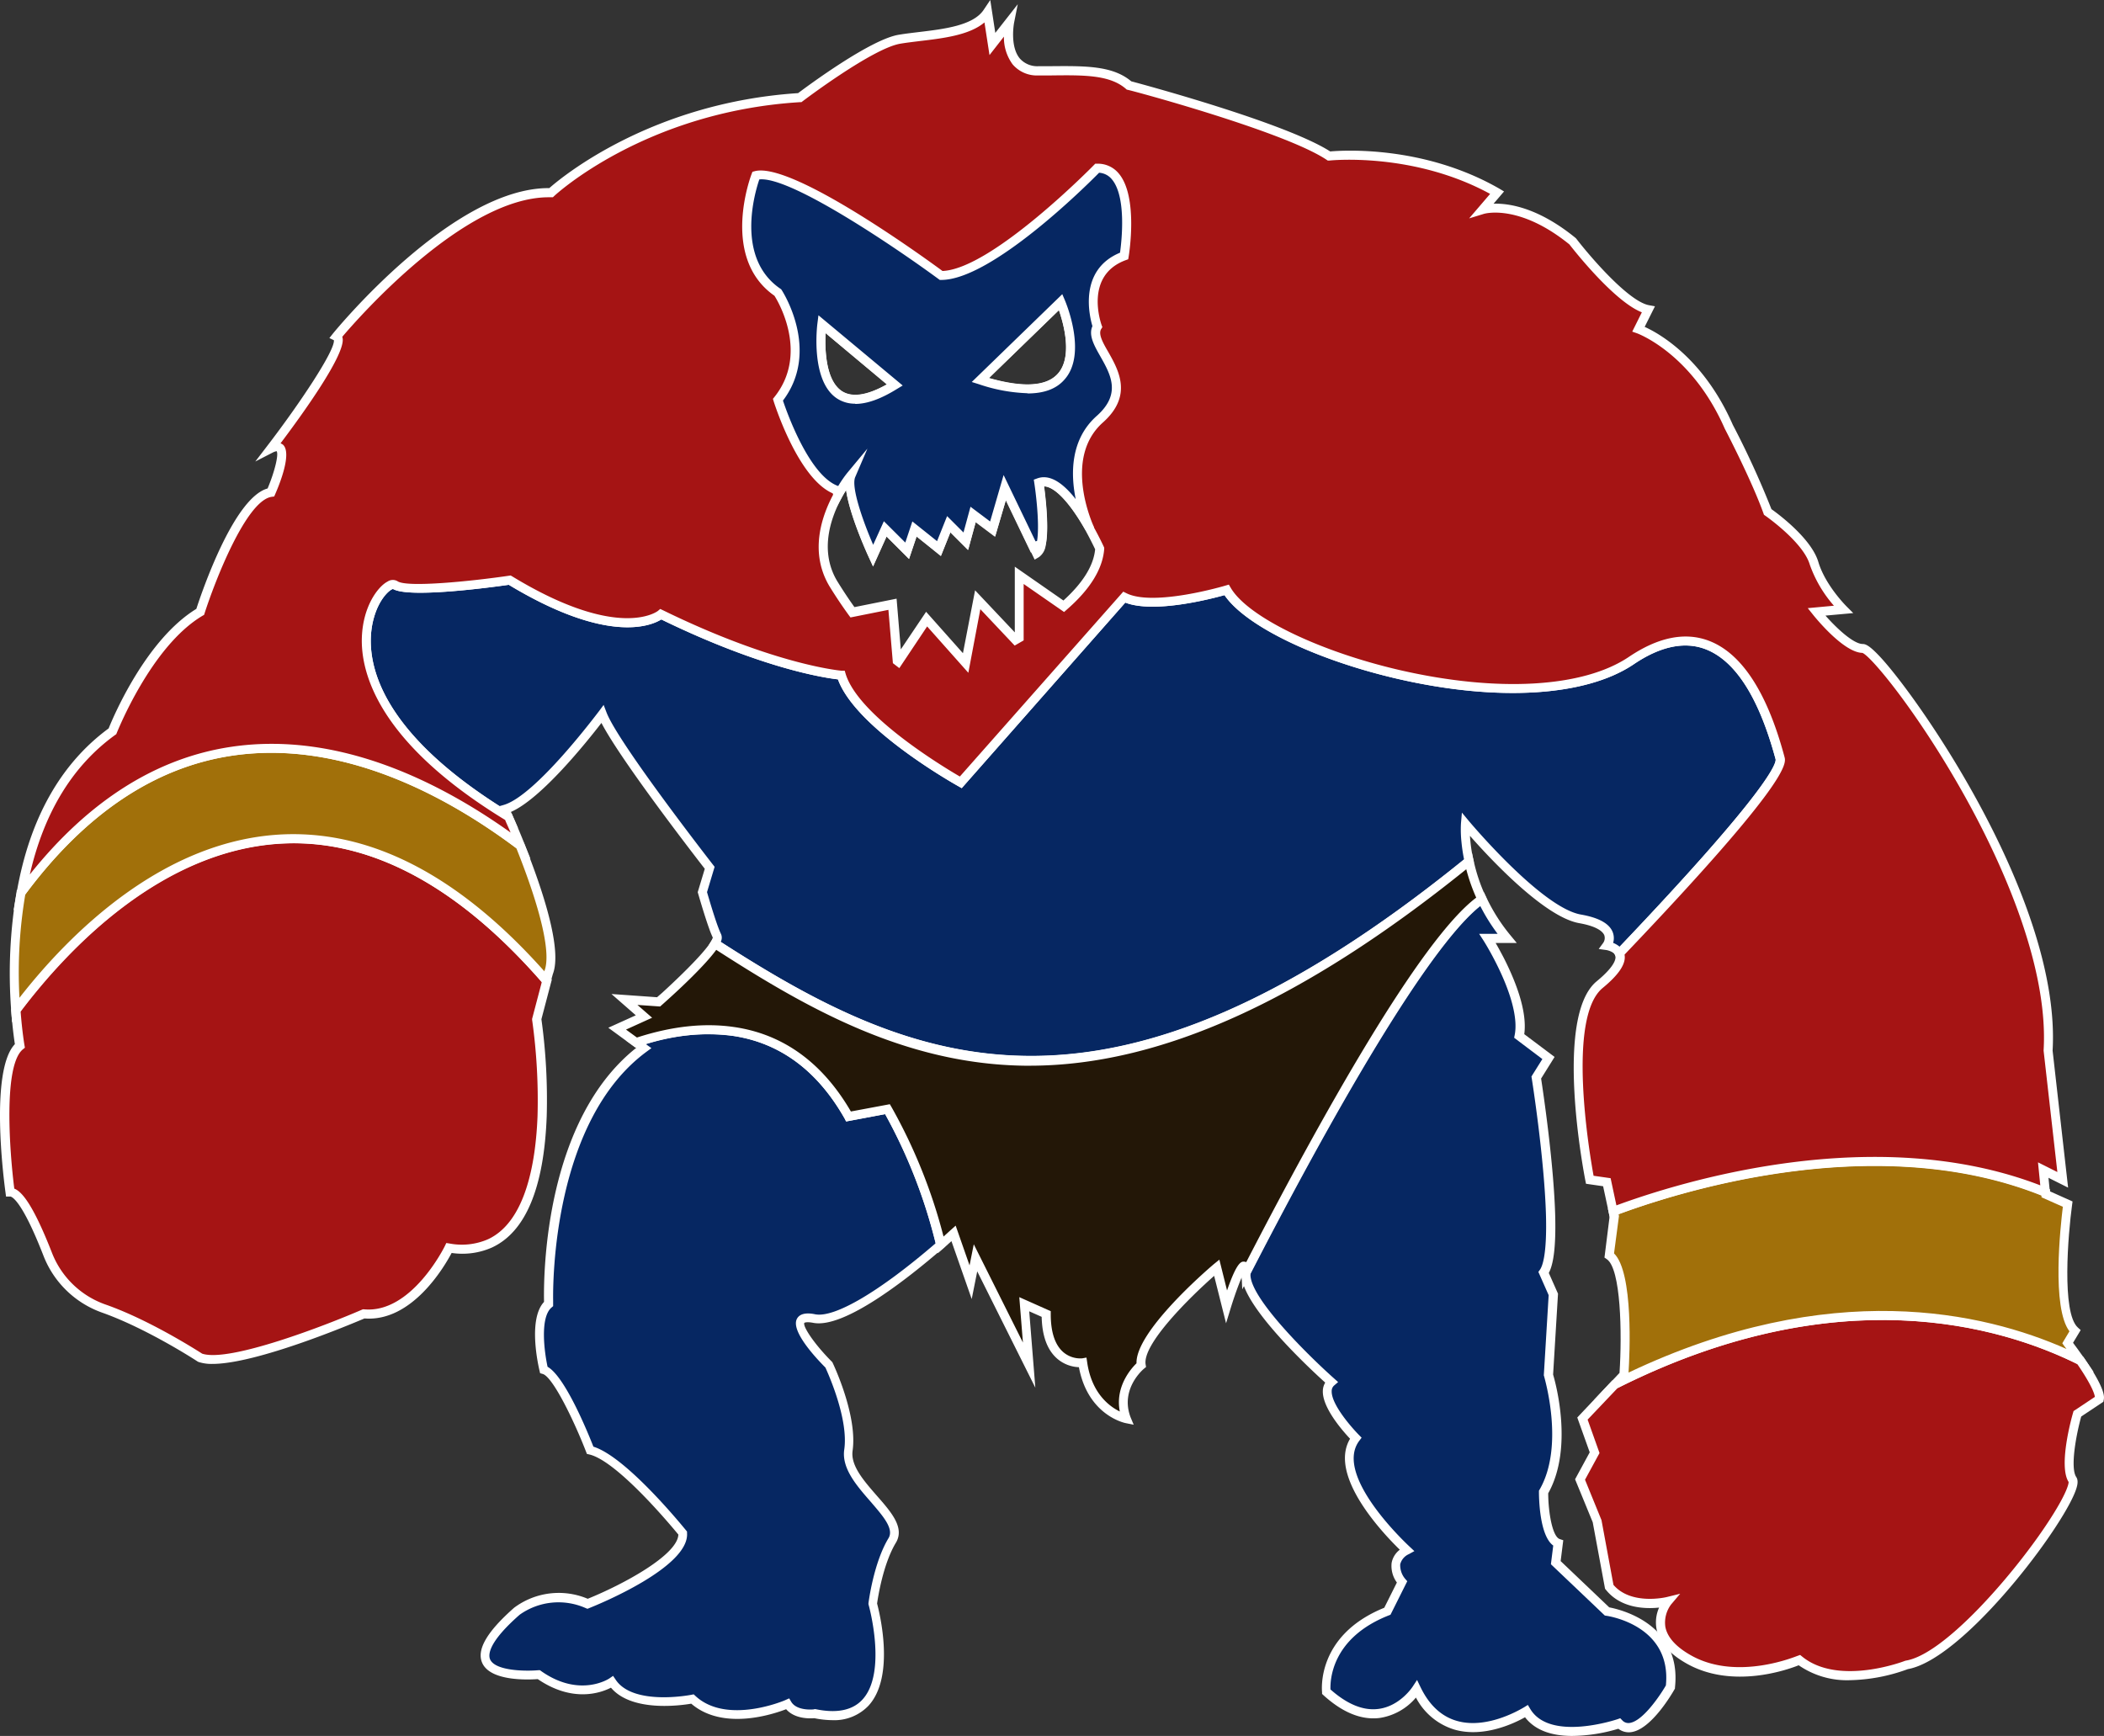 <svg xmlns="http://www.w3.org/2000/svg" viewBox="0 0 468.28 386.41"><rect x="0" y="0" width="468.28" height="386.41" fill="#333333" stroke="none"/><title>Barlgura</title><g id="fb4ea1f9-45d1-43f3-a0c9-f8b66cb56621" data-name="Layer 2"><g id="bb142ff1-0f9c-4f0e-8b54-46459915655b" data-name="Layer 1"><path d="M119.42,226.81a127.61,127.61,0,0,1,1.2,21.61c-.44,11.64-3,24.41-11.65,28.38a15.54,15.54,0,0,1-9.08,1s-7.6,15.74-19,14.66c0,0-28.75,12.48-36.35,9.76,0,0-11.17-7.34-21.51-11a20.83,20.83,0,0,1-12.45-12c-2.56-6.53-6-13.85-8.36-13.85,0,0-3.8-27.68,2.17-32.56,0,0-.54-3-.9-7.93,16.26-21.65,62.89-70.19,118.17-6.55Z" style="fill:#a51414"/><path d="M47.27,303.6a9.38,9.38,0,0,1-3.07-.43l-.21-.1c-.11-.08-11.19-7.32-21.3-10.9a21.81,21.81,0,0,1-13-12.61c-5-12.85-7.2-13.22-7.43-13.22H1.34l-.11-.87c-.39-2.81-3.54-27.14,2.08-33.05-.17-1.09-.54-3.74-.82-7.5l0-.37.22-.3c10.48-14,32.32-37.52,60.76-38.53,20.1-.69,39.94,10,59,31.92l.35.4-2.32,8.83a130.45,130.45,0,0,1,1.18,21.59c-.6,16-4.72,25.8-12.23,29.25a16.28,16.28,0,0,1-8.93,1.19c-1.62,3.05-8.81,15.4-19.4,14.58C78.42,294.62,57.21,303.6,47.27,303.6ZM45,301.32c6.08,2,27.66-6.36,35.51-9.77l.24-.1.26,0c10.58,1,17.93-13.94,18-14.09l.32-.67.73.11a14.59,14.59,0,0,0,8.51-.93c8.44-3.87,10.68-17.1,11.07-27.51A128.46,128.46,0,0,0,118.43,227l0-.21,2.16-8.21c-18.5-21.14-37.69-31.52-57-30.83-27.41,1-48.65,23.72-59,37.43.35,4.56.85,7.43.85,7.46l.1.57-.45.37c-4.41,3.61-2.94,22.93-1.91,31,1.7.66,4.19,3.56,8.4,14.32a19.82,19.82,0,0,0,11.85,11.46C33.16,293.75,43.8,300.56,45,301.32Z" style="fill:#fff"/><path d="M198.64,342.93c-3.26,5.43-4.34,14.1-4.34,14.1s8.14,28.77-13,24.42c0,0-4.33.55-6-2.17,0,0-13.56,6-21.16-1.09,0,0-13.57,2.72-17.91-3.79,0,0-7.05,4.88-16.28-1.63,0,0-23.33,2.18-4.88-14.1A15.82,15.82,0,0,1,130.81,357s21.71-8.67,21.16-15.73c0,0-13.56-16.82-20.61-18.45,0,0-6.51-16.82-10.31-17.9,0,0-2.72-11.4,1.09-14.66,0,0,0-.24,0-.7-.09-5.42.16-40.76,21.18-56.27l-1.74-1.27c5.3-1.76,13.27-3.69,21.66-2.46,9,1.31,18.48,6.25,25.66,18.92l8.67-1.62a116.29,116.29,0,0,1,11.8,30.21c-6.29,5.46-21.3,17.72-28.08,16.45-8.67-1.63,3.26,10.31,3.26,10.31s5.43,11.39,4.35,19S201.9,337.5,198.64,342.93Z" style="fill:#062762"/><path d="M185.31,382.9a21,21,0,0,1-4.08-.44c-.83.08-4.32.24-6.26-2-3,1.16-14.07,4.82-21.12-1.23-2.49.42-13.27,1.89-17.87-3.56-2.21,1.13-8.49,3.42-16.29-1.91-2.1.15-10.59.52-12.38-3.64-1.26-2.91,1.07-6.91,7.11-12.24a16.59,16.59,0,0,1,16.39-2c8-3.24,20-9.76,20.17-14.29-1.74-2.12-13.67-16.42-19.84-17.84l-.52-.12-.19-.5c-2.63-6.79-7.37-16.65-9.65-17.3l-.57-.16-.13-.57c-.29-1.19-2.6-11.44,1-15.3v-.27c-.11-6.67.38-40.27,20.51-56.27l-2.22-1.62,1.84-.61c7.94-2.65,15.38-3.5,22.11-2.51,10.92,1.58,19.67,7.91,26,18.8l8.67-1.62.35.6a118,118,0,0,1,11.92,30.5l.13.59-.45.39c-7.82,6.78-22,18-28.92,16.68-1.59-.31-2,0-2,0-.4.76,2.18,4.69,6.11,8.63l.12.12.07.15c.23.48,5.55,11.75,4.44,19.56-.48,3.31,2.5,6.69,5.38,10,3.22,3.67,6.27,7.13,4.25,10.49h0c-2.86,4.75-4,12.24-4.18,13.53.53,2,4.1,16.27-1.95,22.78A10.48,10.48,0,0,1,185.31,382.9Zm-4-2.46.17,0c4.73,1,8.24.27,10.43-2.08,5.61-6,1.48-20.93,1.43-21.08l-.05-.2,0-.2c.05-.36,1.14-9,4.47-14.5h0c1.27-2.11-1.31-5-4-8.13-3-3.45-6.47-7.35-5.86-11.57,1-6.76-3.57-16.91-4.19-18.27-2.47-2.48-7.72-8.23-6.34-10.85.86-1.63,3.3-1.17,4.1-1,4.35.8,14.34-5.1,26.79-15.83A117,117,0,0,0,197,248l-8.68,1.63L188,249c-6.07-10.7-14.46-16.9-24.93-18.42a44.66,44.66,0,0,0-19.33,1.83l1.24.9-1.1.81c-20.83,15.38-20.84,51.4-20.77,55.46,0,.44,0,.67,0,.68v.48l-.36.31c-2.61,2.24-1.6,9.86-.88,13.19,3.83,2.14,8.81,14.24,10.2,17.78,7.4,2.3,20.09,18,20.64,18.65l.2.25,0,.31c.59,7.56-19.49,15.82-21.79,16.73l-.37.15-.38-.15a14.9,14.9,0,0,0-14.71,1.47c-6.84,6-7.06,8.82-6.58,9.93,1.16,2.68,8.32,2.65,10.73,2.42l.37,0,.3.22c8.56,6,15.07,1.66,15.13,1.62l.84-.58.57.84c3.91,5.9,16.74,3.4,16.87,3.37l.5-.1.38.35c7,6.52,19.94,1,20.07.91l.81-.36.45.76c1.28,2.12,5,1.69,5,1.69Z" style="fill:#fff"/><path d="M371.74,375.48s-7.06,12.49-11.4,8.14c0,0-15.74,5.43-20.62-2.71,0,0-16.82,10.85-24.42-4.88,0,0-7.59,11.94-20.07.54,0,0-1.63-11.94,13.56-17.9l3.26-6.52s-3.8-4.34,1.08-7c0,0-17.9-16.28-11.39-25,0,0-9.22-9.22-5.43-12.48,0,0-19-16.83-19-23.88,0-.21,0-.4,0-.57h0c15.43-30,39.67-74.31,52.49-83.1a41.31,41.31,0,0,0,5.58,8.79H331s1.23,1.92,2.68,4.76c2.39,4.69,5.39,11.88,4.37,17l6.51,4.88-2.71,4.34s2.85,17.9,3.19,30.92c.14,5.81-.22,10.65-1.56,12.49l2.17,4.88L344.6,306s4.89,15.74-1.08,26.05c0,0,0,10.31,3.25,11.39l-.54,4.34,11.4,10.86S373.36,360.83,371.74,375.48Z" style="fill:#062762"/><path d="M349.9,386.41c-3.95,0-8-.94-10.48-4.16-2.34,1.32-9.13,4.6-15.64,2.77a14.37,14.37,0,0,1-8.64-7.15,13.14,13.14,0,0,1-8,4.53c-4.08.54-8.32-1.17-12.62-5.09l-.27-.25,0-.35c0-.13-1.52-12.6,13.84-18.83l2.81-5.62a6.23,6.23,0,0,1-1.17-4.37,4.77,4.77,0,0,1,1.82-2.93c-3.6-3.5-16-16.46-11.07-24.7-1.7-1.81-6.2-6.94-6.06-10.67a3.73,3.73,0,0,1,.53-1.83c-3.84-3.47-18.61-17.25-18.61-24,0-.19,0-.36,0-.51V283l.12-.25c17.13-33.3,40.19-74.81,52.82-83.47l1-.66.5,1.06a39.65,39.65,0,0,0,5.45,8.58l1.35,1.64h-4.7c.48.83,1.12,2,1.8,3.3,2.51,4.93,5.29,11.78,4.57,17l6.75,5.07-3,4.81c.4,2.64,2.83,18.77,3.14,30.67.15,6.39-.31,10.53-1.43,12.6l2.05,4.62-1.09,18c.55,1.86,4.56,16.35-1.09,26.43,0,3.87.86,9.62,2.57,10.19l.78.26-.58,4.64,10.81,10.3c2.35.44,16.21,3.65,14.63,17.86l0,.21-.1.18c-.52.91-5.16,8.91-9.63,9.52a3.78,3.78,0,0,1-2.87-.75A36.78,36.78,0,0,1,349.9,386.41Zm-9.85-6.9.53.89c4.41,7.36,19.28,2.33,19.44,2.28l.59-.21.44.45a1.83,1.83,0,0,0,1.65.6c2.9-.39,6.71-6,8.07-8.35,1.33-13.31-12.68-15.43-13.28-15.51l-.31-.05-12-11.42.52-4.16c-3-2.16-3.18-10.24-3.18-11.95v-.27l.14-.23c5.67-9.81,1-25.1,1-25.26l-.06-.17,1.08-17.85-2.29-5.18.34-.47c.59-.82,1.56-3.46,1.36-11.88-.33-12.8-3.15-30.6-3.18-30.78l-.06-.37,2.43-3.88L337,231l.12-.62c.74-3.66-.79-9.45-4.29-16.3-1.4-2.75-2.61-4.65-2.62-4.67l-1-1.54h4.11a42,42,0,0,1-3.9-6.27c-9.81,7.74-27.87,36.64-51.11,81.8v.35c0,5.42,13.47,18.53,18.66,23.13l.85.76-.87.75a1.62,1.62,0,0,0-.56,1.25c-.11,2.93,4.33,8,6.05,9.76l.61.62-.52.69c-5.9,7.86,11.09,23.46,11.26,23.62l1,.94-1.22.67a3.4,3.4,0,0,0-1.93,2.26,4.71,4.71,0,0,0,1.12,3.26l.45.51-3.73,7.46-.36.14c-12.88,5.06-13.07,14.57-13,16.49,3.74,3.32,7.34,4.79,10.72,4.33,4.77-.63,7.52-4.88,7.55-4.92l1-1.52.78,1.62c1.94,4,4.67,6.53,8.12,7.5,7,2,14.78-3,14.86-3Z" style="fill:#fff"/><path d="M467.24,311.45l-4.89,3.26s-3.25,11.4-1.08,14.65-23.88,39.07-36.9,41.24c0,0-15.19,6-23.88-1.08,0,0-13.56,6-24.42,0s-4.88-13-4.88-13-8.68,2.17-13-3.26l-2.71-14.66-3.8-9.22,3.25-6-2.71-7.59,7.22-7.65h0c49-24.65,85.4-14.33,103.56-5.31C465.09,305.87,467.55,309.87,467.24,311.45Z" style="fill:#a51414"/><path d="M411.77,374a18.9,18.9,0,0,1-11.44-3.32c-2.73,1.09-14.71,5.25-24.74-.27-4-2.21-6.35-4.86-6.91-7.87a8.09,8.09,0,0,1,.58-4.7c-3,.32-8.54.21-11.87-4l-.16-.19-2.74-14.8-3.93-9.57,3.26-6-2.77-7.75,7.76-8.22.17-.09c49.77-25,86.81-14.08,104.46-5.31l.23.11.15.21c4.86,7.05,4.53,8.75,4.4,9.39l-.08.41-4.93,3.28c-1.18,4.29-2.46,11.43-1.11,13.46.52.78.37,1.94-.48,3.9-4.18,9.63-25.08,36.75-37,38.87A39.38,39.38,0,0,1,411.77,374Zm-11.12-5.62.47.38c8.14,6.61,22.74,1,22.88.93l.21-.05c8.32-1.39,23-18.09,30.75-29.5,4.67-6.87,5.5-9.7,5.44-10.27-2.29-3.59.64-14.21,1-15.41l.1-.36,4.75-3.16c-.1-.72-.74-2.67-3.92-7.31C444.93,295,408.73,284.51,360,309L353.35,316l2.65,7.44-3.23,5.94,3.67,9,2.66,14.4c3.95,4.62,11.77,2.74,11.85,2.72l3-.74-2,2.36a6.71,6.71,0,0,0-1.3,5c.45,2.38,2.44,4.55,5.9,6.46,10.31,5.66,23.41,0,23.54,0Z" style="fill:#fff"/><path d="M122.14,216.5l-.48,1.8C66.38,154.66,19.75,203.2,3.49,224.85A107.39,107.39,0,0,1,4.68,198.7c39.21-53,87.23-28.46,111.13-10.47C119.41,197.22,124.26,211.17,122.14,216.5Z" style="fill:#a1700a"/><path d="M2.69,227.58l-.2-2.66a108.79,108.79,0,0,1,1.21-26.4l0-.23.14-.19c13.72-18.56,29.76-29.29,47.68-31.89,25.39-3.68,49.28,9.5,64.85,21.22l.22.17.11.26c4.07,10.18,8.47,23.45,6.35,28.95l-1,3.57L120.9,219C102.3,197.54,83,187,63.52,187.72c-27.61,1-49,24.06-59.23,37.73ZM5.63,199.1a104.05,104.05,0,0,0-1.3,23c11-14.09,32.08-35.43,59.12-36.39,19.7-.67,39.08,9.56,57.72,30.51l0-.1c1.5-3.76-.71-13.44-6.23-27.27-15.26-11.44-38.53-24.25-63.13-20.67C34.54,170.71,19,181.11,5.63,199.1Z" style="fill:#fff"/><path d="M463,302.83c-18.16-9-54.57-19.34-103.56,5.31l2-2.11s1.62-23.34-3.26-26.59l1.08-8.68-.23-1.1c13.61-5.14,58.48-19.68,96.23-4.27l0,.49,4.9,2.17s-3.26,23.87,1.62,28.21L460.19,299S461.5,300.66,463,302.83Z" style="fill:#a1700a"/><path d="M354.79,311.6l5.66-6c.58-8.83.32-23.22-2.84-25.32l-.51-.35,1.14-9.13-.38-1.77.81-.3c13.08-5,58.73-19.87,97-4.26l.56.23.05.5,5,2.24-.1.74c-.89,6.5-2.38,24.06,1.29,27.33l.62.56-1.7,2.83c.51.68,1.42,1.91,2.43,3.36l2.19,3.19-3.46-1.72c-17.32-8.6-53.68-19.35-102.68,5.31ZM359.23,279c4.36,4.25,3.48,22.53,3.23,26.53,45-21.38,79.15-13.39,97.47-5.26l-.54-.71L459,299l1.59-2.66c-4-5.27-2-23.31-1.47-27.72l-4.75-2.11,0-.46c-36.69-14.66-80.32-.92-94.13,4.21l.09.41Z" style="fill:#fff"/><path d="M360.39,212.27c-.61-1.43-2.76-1.74-2.76-1.74s3.25-4.34-6-6-25.5-21.16-25.5-21.16a23.72,23.72,0,0,0,.12,4,35.84,35.84,0,0,0,.67,4.28c-82.34,66.92-125.6,45.65-167.84,18.33.44-.73.64-1.31.46-1.64s-.49-1.13-.78-1.92c-1.11-3.06-2.47-7.85-2.47-7.85l1.62-5.42S136.78,166,134.07,159c0,0-14.11,19-21.71,21.17,0,0,.29.61.76,1.68-47.43-28.91-28.25-53.66-25.18-51.6,3.26,2.17,25.51-1.09,25.51-1.09,25,15.19,33.64,7.59,33.64,7.59,25.51,12.48,40.15,13.57,40.15,13.57,3.26,10.85,26.59,23.87,26.59,23.87l36.35-41.23c6.52,3.25,22.8-1.63,22.8-1.63,8.14,14.11,66.74,31.47,90.07,15.73s31.47,15.74,33.11,21.71C397.26,172.8,374.89,197.07,360.39,212.27Z" style="fill:#062762"/><path d="M229.18,237.18H228c-27.06-.37-49.13-13.21-69.42-26.33l-.81-.52.5-.83a3.47,3.47,0,0,0,.38-.79,20.19,20.19,0,0,1-.78-1.92c-1.11-3.06-2.44-7.72-2.5-7.92l-.08-.28,1.57-5.2c-2.58-3.32-18.73-24.23-23-32.47-3.24,4.2-13.38,16.87-20.14,19.81.09.21.2.45.31.72l1.26,2.89-2.69-1.64C84,165.27,80.24,149.61,80.54,141.83c.26-7,3.66-11.33,5.74-12.39a2.09,2.09,0,0,1,2.22-.05c2.14,1.43,16.35,0,24.8-1.24l.36-.05.31.19c23.85,14.51,32.39,7.75,32.47,7.68l.5-.42.59.28c25,12.23,39.64,13.46,39.79,13.47l.68,0,.2.66c2.79,9.31,21.55,20.63,25.42,22.89l36.32-41.2.69.34c6.09,3.05,21.9-1.64,22.06-1.69l.76-.22.4.68c3.72,6.45,19.56,14.17,37.65,18.35,21.75,5,40.81,3.92,51-2.95,6.47-4.36,12.42-5.58,17.69-3.62,7.3,2.71,13,11.33,16.86,25.6l.08.3c.39,1.43,1.42,5.22-36,44.47l-1.05,1.1-.59-1.39c-.33-.76-1.66-1.1-2-1.15l-1.67-.23,1-1.36a1.92,1.92,0,0,0,.24-1.71c-.28-.68-1.37-1.93-5.58-2.68-7.73-1.36-19.78-14.28-24.31-19.43,0,.36.05.76.09,1.18a34.35,34.35,0,0,0,.66,4.17l.13.6-.48.39C290.56,222.54,258.35,237.18,229.18,237.18Zm-68.77-27.53c43.58,28.08,86.32,45.72,165.44-18.37a36.57,36.57,0,0,1-.57-3.79,26.18,26.18,0,0,1-.12-4.18l.21-2.43,1.56,1.88c.16.19,16.15,19.27,24.91,20.81,4,.7,6.34,2,7.1,3.93a3.7,3.7,0,0,1,.09,2.38,5.13,5.13,0,0,1,1.45.86c34-35.7,34.88-41,34.71-41.73l-.08-.29c-3.71-13.62-9-21.78-15.63-24.25-4.63-1.72-10-.58-15.87,3.4-10.63,7.17-30.28,8.38-52.56,3.24-18.29-4.23-33.88-11.8-38.52-18.63-3.19.89-15.74,4.12-22.08,1.66l-36.4,41.3-.71-.4c-.94-.53-22.85-12.85-26.84-23.81-3.15-.36-17-2.47-39.32-13.34-2.33,1.45-12,5.53-33.94-7.71-4.45.64-22.26,3-25.77.93-.64.09-3,2-4.23,6.33-1.8,6.23-2.55,22.57,27.94,42l.91-.26c7.19-2.06,21-20.62,21.18-20.81l1.08-1.46.65,1.7c2.63,6.84,23.52,33.66,23.73,33.93l.32.41-1.69,5.63c.31,1.07,1.44,4.94,2.37,7.51.32.86.56,1.45.74,1.81A2,2,0,0,1,160.41,209.65Zm-1.73-.84h0ZM87.39,131.06Z" style="fill:#fff"/><path d="M329.8,200.1h0C317,208.9,292.74,253.2,277.31,283.2c-.25-5.65-4.33,7.63-4.33,7.63l-2.17-8.68S252.9,297.35,254,303.86c0,0-6,4.88-3.26,11.94,0,0-8.14-1.64-9.76-12.48,0,0-8.14,1.08-8.14-10.85l-4.89-2.18L229,303.86,217.09,280,216,285.41l-3.79-10.86s-1.08,1-2.86,2.55a116.29,116.29,0,0,0-11.8-30.21l-8.68,1.62c-7.17-12.67-16.65-17.61-25.65-18.92-8.39-1.23-16.36.7-21.66,2.46L137.33,229l6-2.71L139,222.47l7.6.54,1.48-1.33c2.89-2.64,9.22-8.58,11.08-11.68,42.24,27.32,85.5,48.59,167.84-18.33A39.89,39.89,0,0,0,329.8,200.1Z" style="fill:#231707"/><path d="M252.32,317.14l-1.78-.36c-.36-.07-8.42-1.81-10.41-12.45a7.86,7.86,0,0,1-4.85-1.91c-2.18-1.91-3.34-5-3.44-9.3l-2.77-1.23,1.36,17L217.5,283l-1.23,6.16-4.51-12.89L210,277.86l-1.27,1.1-.36-1.64A116.78,116.78,0,0,0,197,248l-8.68,1.63L188,249c-6.06-10.7-14.45-16.9-24.93-18.43-6.42-.94-13.55-.12-21.19,2.43l-.49.16-6-4.39,6.12-2.77-5.42-4.74,10.15.72,1.15-1c2.08-1.9,9-8.32,10.9-11.45l.53-.89.87.56c43.93,28.42,86.8,46.65,166.67-18.27l1.26-1,.35,1.59a37.85,37.85,0,0,0,2.78,8.21l.09.2v.76l-.43.3c-9.59,6.57-28.11,36-52.17,82.73L276.48,287l-.12-2.66c-.74,1.7-1.69,4.38-2.43,6.78l-1.05,3.43L270.23,284c-5.44,4.8-16,15.2-15.25,19.72l.09.57-.45.37c-.22.18-5.36,4.53-3,10.8Zm-10.51-14.95.15,1c1,7,5,9.9,7.27,11-1.07-5.5,2.48-9.52,3.72-10.73-.23-7,15.38-20.52,17.21-22.07l1.23-1,1.71,6.86c2.28-6.6,3.25-6.49,3.92-6.4a1.2,1.2,0,0,1,.35.1c16.71-32.37,38.66-71.68,51.19-81.14a40.19,40.19,0,0,1-2.22-6.32c-36.5,29.41-68.32,43.73-97.16,43.73H228c-26.7-.37-48.53-12.86-68.59-25.79-2.44,3.39-8.18,8.75-10.69,11-.91.83-1.48,1.33-1.48,1.33l-.32.28-5.05-.35,3.27,2.85-5.81,2.64,2.43,1.77c7.76-2.52,15-3.31,21.62-2.34,10.92,1.58,19.67,7.91,26,18.8l8.67-1.62.35.6A119.28,119.28,0,0,1,210,275.25c1-.89,1.57-1.43,1.58-1.43l1.12-1,3.09,8.85.94-4.7,10.94,21.88-.81-10.11,7,3.12v.65c0,4,.93,6.84,2.77,8.45a5.83,5.83,0,0,0,4.24,1.4Z" style="fill:#fff"/><path d="M459.1,262.62l-3.25-28.75c2.17-36.37-37.44-89.54-41.25-89.54s-10.3-8.14-10.3-8.14l6-.55s-4.88-4.88-6.52-10.3S393.44,114,393.44,114c-2.71-7.61-8.68-19-8.68-19-7.6-17.36-20.07-21.7-20.07-21.7l2.17-4.34c-6-1.09-16.83-15.2-16.83-15.2-11.66-9.55-19.7-7.17-20.06-7.06l3.25-3.79c-17.92-10.31-37.44-8.14-37.44-8.14C286,28.21,251.27,19,251.27,19c-4.33-3.79-11.38-3.25-20.07-3.25s-6.51-10.85-6.51-10.85l-3.8,4.88L219.8,2.7c-3.25,4.9-13,4.9-19.52,6S178,21.7,178,21.7c-35.28,2.16-55.35,21.16-55.35,21.16-21.16-.54-47.75,32-47.75,32,3.25,1.64-14.65,25-14.65,25,5.42-2.72,0,9.76,0,9.76-7.6,1.09-15.74,26.59-15.74,26.59C32.61,143.25,25,162.78,25,162.78,12.61,171.73,7,185.63,4.69,198.7c39.21-53,87.22-28.46,111.12-10.47-1.08-2.71-2-5-2.69-6.4C65.69,152.92,84.87,128.17,88,130.22c3.26,2.18,25.5-1.08,25.5-1.08,25,15.19,33.65,7.59,33.65,7.59,25.5,12.48,40.15,13.57,40.15,13.57,3.25,10.85,26.59,23.87,26.59,23.87l36.35-41.24c6.51,3.26,22.79-1.62,22.79-1.62,8.14,14.11,66.74,31.47,90.07,15.73s31.48,15.74,33.11,21.71c1.1,4.05-21.27,28.32-35.76,43.52.55,1.26-.08,3.39-4.4,6.94-9.22,7.6-2.17,43.41-2.17,43.41l3.8.55,1.4,6.49c13.6-5.14,58.48-19.68,96.22-4.27l-.49-4.94Zm-223-195.34s11.4,26.59-17.9,17.37ZM182.9,72.16l16.28,13.57C179.65,97.67,182.9,72.16,182.9,72.16Zm53.86,62.78-9.9-6.89V142l-.78.46-8.45-8.94-2.71,14.11-8.68-9.77-6.32,9.47-.23-.18-1.05-12.55-8.91,1.79c-1.41-1.94-2.79-4-4.11-6.13-.21-.34-.4-.68-.58-1-3.65-7-1-14.39,1.47-18.95a29.45,29.45,0,0,1,2.91-4.44c-1.64,3.79,4.88,17.9,4.88,17.9l2.71-6,4.89,4.88,1.62-4.88,5.43,4.35,2.18-5.43,3.79,3.79,1.63-6,4.34,3.26,2.71-9.22,6.35,13.2.7,1.45a2.9,2.9,0,0,0,1-2c1-4.34-.49-13.76-.49-13.76,4-1.44,8.67,5.53,11.37,10.36a.28.28,0,0,1,0,.07c1.32,2.39,2.15,4.23,2.15,4.23C244.44,126.69,241.19,131.06,236.76,134.94Z" style="fill:#a51414"/><path d="M358.29,271l-1.49-6.95-3.81-.55-.14-.7c-.29-1.48-7.06-36.48,2.52-44.37,4.53-3.73,4.29-5.35,4.11-5.76l-.27-.61.47-.49c34.75-36.45,35.68-41.86,35.51-42.57l-.08-.29c-3.71-13.62-9-21.78-15.63-24.25-4.62-1.72-10-.58-15.87,3.4-10.63,7.17-30.28,8.38-52.56,3.24-18.28-4.23-33.88-11.8-38.51-18.63-3.2.89-15.74,4.12-22.08,1.66l-36.41,41.3-.7-.4c-.95-.53-22.86-12.86-26.85-23.81-3.15-.36-17-2.47-39.31-13.34-2.34,1.45-12,5.53-33.95-7.71-4.45.64-22.25,3-25.76.93-.65.08-3,2-4.24,6.33-1.85,6.39-2.58,23.43,30.4,43.54l.27.16.12.29c.38.85,1.41,3.18,2.71,6.43l1.33,3.33L115.21,189C100,177.54,76.56,164.6,51.85,168.19c-17.37,2.52-33,13-46.36,31.1L3,202.72l.74-4.2C6.61,182.2,13.5,170,24.18,162.14c1-2.49,8.25-19.7,19.52-26.61,1.25-3.85,8.36-24.74,15.86-26.8,1.58-3.76,2.52-7.62,2-8.3a3.18,3.18,0,0,0-.85.3l-3.89,2,2.65-3.46c7.44-9.7,15.13-21.32,14.84-23.54l-1-.48.79-1c1.09-1.33,26.7-32.38,48-32.38h.16c2.69-2.38,22.67-19,55.37-21.14,2.09-1.57,16.13-12,22.44-13,1.36-.23,2.83-.4,4.39-.59,5.69-.68,12.14-1.45,14.47-4.95L220.4,0l1.12,7.32,5-6.38-.82,4.13s-1,5.18,1.26,7.93a5.19,5.19,0,0,0,4.27,1.73l2.87,0c7.56-.06,13.56-.1,17.68,3.37,3.22.86,34.43,9.3,44.28,15.61,2.85-.25,20.82-1.4,37.69,8.31l1,.6-2.33,2.72c3.51-.1,10,.9,18.24,7.62l.16.16c2.95,3.84,11.62,14,16.21,14.82l1.31.24-2.29,4.58c3.24,1.46,13.12,7,19.62,21.81a196.53,196.53,0,0,1,8.59,18.76c1.53,1.09,8.88,6.53,10.44,11.75s6.22,9.83,6.26,9.88l1.51,1.51-6.18.56c2.54,2.88,6.25,6.32,8.3,6.32.61,0,1.48.33,3.74,2.73,8.7,9.24,40.43,54.65,38.51,87.78l3.45,30.5-4.37-2.19.48,4.79-1.53-.62c-37.55-15.33-82.59-.6-95.5,4.28Zm-3.61-9.28,3.79.54,1.29,6.05c14.17-5.22,57.43-18.68,94.34-4.46l-.51-5.12,4.31,2.16-3.06-27v-.08c1.19-19.92-10.65-44.3-17.81-57.06-10.23-18.24-20.59-30.69-22.52-31.42-4.15-.09-10.31-7.65-11-8.51l-1.16-1.45,5.82-.54a27.84,27.84,0,0,1-5.39-9.2c-1.5-5-9.83-10.8-9.92-10.86l-.26-.18-.11-.31c-2.66-7.45-8.56-18.75-8.62-18.87-7.35-16.77-19.4-21.17-19.52-21.22l-1.07-.37,2.14-4.3c-6.14-2.4-15.14-13.85-16.12-15.11-11.1-9-18.73-6.9-19.05-6.8l-3.27,1,4.67-5.45c-17.14-9.36-35.58-7.45-35.77-7.42l-.37,0-.3-.2C285.7,29.21,251.36,20,251,20l-.23-.06-.17-.15c-3.56-3.12-9.29-3.09-16.53-3l-2.89,0a7.09,7.09,0,0,1-5.81-2.47,10.1,10.1,0,0,1-1.93-6.17l-3.21,4.11-1.12-7.27c-3.35,2.84-9.17,3.53-14.4,4.15-1.53.19-3,.36-4.29.58-6.2,1-21.65,12.72-21.81,12.84l-.24.18-.3,0c-34.51,2.12-54.53,20.7-54.72,20.89l-.3.28h-.92c-18.8,0-42.27,26.72-45.95,31.06a1.55,1.55,0,0,1,.06.23c.82,3.53-9.05,17.18-13.8,23.48A2.27,2.27,0,0,1,63,99c1.94,1.84-.58,8.33-1.75,11l-.22.51-.56.08c-5.72.82-12.71,19-14.93,25.91l-.11.36-.33.19c-11.5,6.8-19,25.9-19.11,26.09l-.11.28-.24.17c-9.45,6.82-15.84,17.26-19,31.06,13.12-16.44,28.25-26,45-28.44,23.88-3.48,46.43,8,62,19.11-.53-1.26-1-2.22-1.21-2.8C84,165.17,80.25,149.59,80.54,141.83c.27-7,3.66-11.33,5.74-12.39a2.09,2.09,0,0,1,2.22-.05c2.14,1.43,16.35,0,24.81-1.24l.35-.05.31.18c23.85,14.52,32.39,7.76,32.48,7.69l.49-.42.6.28c25,12.23,39.64,13.46,39.78,13.47l.69,0,.19.66c2.8,9.31,21.55,20.63,25.43,22.89L250,131.7l.69.34c6.09,3.05,21.9-1.64,22.06-1.69l.75-.22.4.68c3.72,6.45,19.56,14.17,37.65,18.35,21.75,5,40.82,3.92,51-2.95,6.47-4.36,12.41-5.57,17.68-3.62,7.3,2.71,13,11.33,16.86,25.6l.08.3c.39,1.42,1.42,5.19-35.6,44,.38,2-1.23,4.44-4.88,7.44C348.66,226.56,353.77,256.75,354.68,261.73Zm59.92-116.4Zm-199.08,4.44-9.17-10.32-6.19,9.28-1.43-1.1-1-11.87-8.44,1.69-.38-.51c-1.4-1.93-2.8-4-4.15-6.19-.22-.35-.43-.72-.62-1.08-3.79-7.25-1.29-14.82,1.48-19.9a30.37,30.37,0,0,1,3-4.6l4.41-5.31-2.72,6.34c-.94,2.18,1.66,9.69,4,15.07l2.38-5.25,4.77,4.75,1.57-4.7,5.5,4.39,2.23-5.58,3.65,3.65L216,112.8l4.37,3.28,3-10.34L230.71,121h0c.91-4.11-.49-13.3-.51-13.4l-.12-.81.77-.28c3.6-1.31,7.84,2.33,12.58,10.81l.06.11c1.31,2.38,2.14,4.19,2.17,4.26l.1.23v.25c-.31,4.41-3.11,9-8.34,13.54l-.59.52-9-6.24v12.56l-2,1.15-7.64-8.1Zm-9.4-13.58,8.2,9.22,2.7-14,8.84,9.36V126.14l10.82,7.53c4.35-3.94,6.72-7.78,7.06-11.4-.26-.56-1-2.09-2-3.93l0-.1c-3.56-6.34-7-9.94-9.35-10,.34,2.55,1.15,9.48.34,13.15a3.73,3.73,0,0,1-1.51,2.63l-.94.55-6.39-13.29-2.39,8.12-4.32-3.24-1.69,6.21-3.94-3.94-2.11,5.27L204,119.42l-1.68,5-5-5-3,6.64-.92-2c-.54-1.17-4.31-9.48-5.08-15-.29.47-.61,1-.92,1.58-2.54,4.66-4.85,11.56-1.47,18,.17.31.35.63.55.95,1.21,1.95,2.44,3.81,3.69,5.55l9.38-1.88.94,11.29ZM190.33,89.91a7.23,7.23,0,0,1-4-1.13c-6-3.86-4.48-16.22-4.41-16.74l.23-1.81,18.75,15.63-1.19.72Q194.27,89.91,190.33,89.91Zm-6.58-15.74c-.18,3.42-.05,10.54,3.65,12.94,2.26,1.45,5.63.94,10-1.52Zm44.92,13.41a37,37,0,0,1-10.79-2l-1.6-.5,20.15-19.55.57,1.34c.21.49,5.06,12-.11,17.7C235.09,86.58,232.34,87.58,228.67,87.58Zm-8.57-3.4c7.64,2.17,12.79,1.86,15.31-.93,3.38-3.73,1.34-11.12.27-14.19Z" style="fill:#fff"/><path d="M250.19,57s3.26-19.54-6-19.54c0,0-23.33,23.88-34.73,23.88,0,0-33.09-24.41-41.23-22.24,0,0-7.06,17.9,4.88,26,0,0,8.68,13,0,23.87,0,0,5.43,17.36,13,20.08l.35,1.19a29.45,29.45,0,0,1,2.91-4.44c-1.64,3.79,4.88,17.9,4.88,17.9l2.71-6,4.89,4.88,1.62-4.88,5.43,4.34,2.18-5.42,3.79,3.79,1.63-6,4.34,3.26,2.71-9.22,6.35,13.2,1.74-.53c1-4.34-.49-13.76-.49-13.76,4-1.44,8.67,5.53,11.37,10.36-.52-1.12-7.21-16.11,2.19-24.47,9.77-8.67-3.25-16.28-.54-20.62C244.22,72.7,239.88,60.77,250.19,57ZM182.9,72.16l16.28,13.57C179.65,97.67,182.9,72.16,182.9,72.16Zm35.28,12.49,17.9-17.37S247.48,93.87,218.18,84.65Z" style="fill:#062762"/><path d="M194.31,126.11l-.92-2c-.54-1.17-4.31-9.48-5.08-15-.29.47-.61,1-.92,1.58l-1.15,2.13-.9-3c-7.71-3.35-12.93-19.82-13.16-20.53l-.15-.51.33-.41c7.64-9.55.95-21.09,0-22.54-12.21-8.55-5.15-26.93-5.07-27.12l.18-.47.49-.13c8.19-2.18,37.3,18.89,41.81,22.21,11-.45,33.47-23.34,33.7-23.58l.29-.3h.42A6,6,0,0,1,249,38.62c4.36,5.15,2.29,18,2.2,18.51l-.1.58-.55.2c-9.24,3.4-5.53,14-5.37,14.45l.17.46-.26.41c-.69,1.11.34,3,1.55,5.07,2.34,4.13,5.54,9.79-1.2,15.77-8.93,8-2.23,22.67-1.94,23.3l-1.78.91c-3.55-6.35-7-10-9.37-10,.34,2.55,1.15,9.48.34,13.15l-.13.57-3.12,1-5.59-11.63-2.39,8.12-4.32-3.24-1.69,6.21-3.94-3.94-2.11,5.27L204,119.42l-1.68,5-5-5Zm-1.25-26.25-2.72,6.34c-.94,2.18,1.66,9.69,4,15.07l2.38-5.25,4.77,4.75,1.57-4.7,5.5,4.39,2.23-5.58,3.65,3.65L216,112.8l4.37,3.28,3-10.34,7.11,14.77.34-.1c.69-4.32-.59-12.74-.61-12.83l-.12-.81.77-.28c2.55-.93,5.42.62,8.56,4.62-1.14-5.59-1.22-13.29,4.68-18.53,5.52-4.91,3.11-9.17.78-13.29-1.36-2.4-2.65-4.67-1.74-6.69-.67-2.24-3.14-12.5,6.14-16.35.35-2.46,1.48-12.44-1.82-16.34a4,4,0,0,0-2.84-1.46c-2.94,3-24,23.86-35.13,23.86h-.33l-.26-.19C200,55.57,176,39.16,169,39.94c-1,2.92-5.34,17.5,4.7,24.34l.16.11.11.16c.09.14,8.76,13.42.29,24.62.94,2.81,5.89,16.68,12.24,19l.07,0a25.48,25.48,0,0,1,2.08-3Zm-2.72-10a7.24,7.24,0,0,1-4-1.13c-6-3.86-4.48-16.22-4.41-16.74l.23-1.81,18.75,15.63-1.19.72C196.08,88.8,193,89.91,190.34,89.91Zm-6.59-15.74c-.17,3.42-.05,10.54,3.65,12.94,2.26,1.45,5.63.94,10-1.52Zm44.92,13.41a37,37,0,0,1-10.79-2l-1.6-.5,20.15-19.55.57,1.34c.21.49,5.06,12-.11,17.7C235.09,86.58,232.34,87.58,228.67,87.58Zm-8.57-3.4c7.64,2.17,12.79,1.86,15.31-.93,3.38-3.72,1.33-11.12.27-14.19Z" style="fill:#fff"/></g></g></svg>